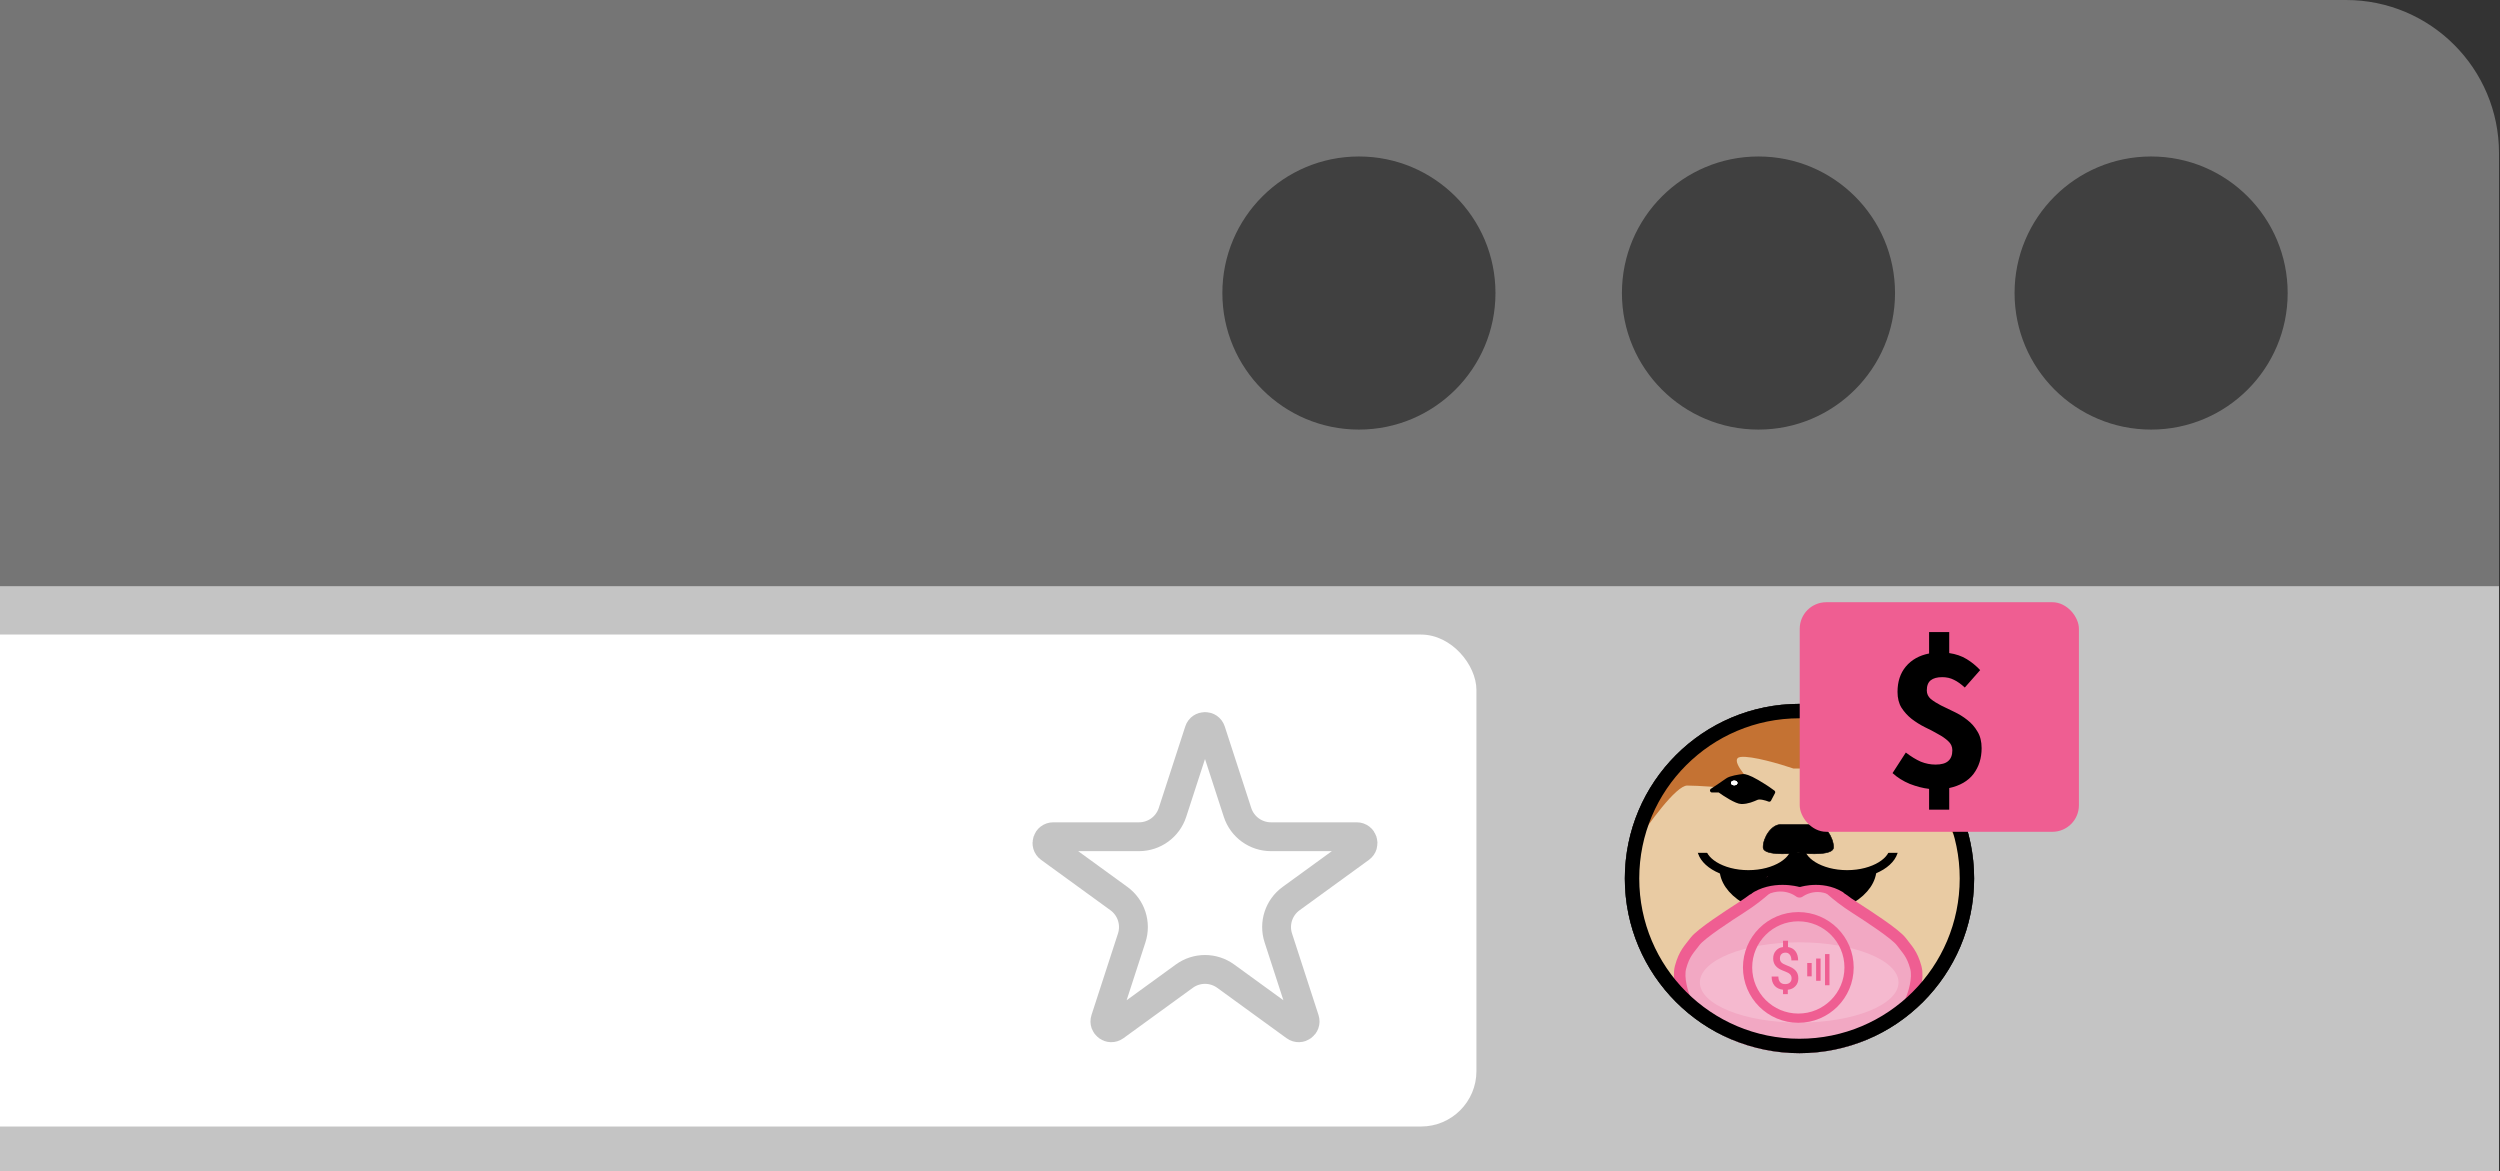 <svg width="2167" height="1015" viewBox="0 0 2167 1015" fill="none" xmlns="http://www.w3.org/2000/svg">
<rect x="0" y="0" width="2167" height="1015" fill="#333333" stroke="none"/>
<g clip-path="url(#clip0)">
<rect x="0" y="508" width="2166.13" height="507" fill="#C4C4C4"/>
<rect x="-166.664" y="550.042" width="1446.43" height="426.42" rx="48" fill="white"/>
<path d="M1049.73 633.55L1072.69 704.203C1076.77 716.77 1088.48 725.278 1101.69 725.278H1175.98C1181.31 725.278 1183.53 732.096 1179.22 735.228L1119.12 778.894C1108.43 786.661 1103.95 800.427 1108.04 812.994L1130.99 883.648C1132.64 888.715 1126.84 892.929 1122.53 889.797L1062.43 846.131C1051.74 838.364 1037.26 838.364 1026.57 846.131L966.471 889.797C962.161 892.929 956.361 888.715 958.007 883.648L980.964 812.994C985.047 800.427 980.574 786.661 969.884 778.894L909.783 735.228C905.472 732.096 907.688 725.278 913.016 725.278H987.305C1000.52 725.278 1012.23 716.77 1016.31 704.203L1039.27 633.55C1040.92 628.482 1048.08 628.482 1049.73 633.55Z" stroke="#C4C4C4" stroke-width="25" stroke-linecap="round" stroke-linejoin="round"/>
<path d="M0 0H2033.5C2106.75 0 2166.13 59.381 2166.13 132.631V508H0V0Z" fill="#757575"/>
<circle cx="1864.59" cy="254" r="118.367" fill="#404040"/>
<circle cx="1177.91" cy="254" r="118.367" fill="#404040"/>
<circle cx="1524.25" cy="254" r="118.367" fill="#404040"/>
<circle cx="1559.79" cy="761.5" r="151.149" fill="#E9CBA3" stroke="black" stroke-width="0.5"/>
<path d="M1622.85 752.742C1622.85 762.568 1616.39 772.053 1604.69 779.276C1593.06 786.462 1576.75 791.029 1558.54 791.029C1540.32 791.029 1524.01 786.462 1512.38 779.276C1500.68 772.053 1494.22 762.568 1494.22 752.742C1494.22 742.915 1500.68 733.43 1512.38 726.207C1524.01 719.021 1540.32 714.454 1558.54 714.454C1576.75 714.454 1593.06 719.021 1604.69 726.207C1616.39 733.43 1622.85 742.915 1622.85 752.742Z" fill="black" stroke="black" stroke-width="7.507"/>
<path d="M1535.98 766.705L1540.36 756.556L1551.97 748.635L1558.75 739.229L1567.95 750.615L1576.71 756.556L1581.09 766.705C1581.16 774.461 1626.08 805.326 1654.63 808.297H1473.45C1502 805.326 1535.91 774.461 1535.98 766.705Z" fill="#F2A8C3" stroke="#F2A8C3" stroke-width="4.504"/>
<path d="M1675.1 795.863L1614.59 790.279L1648.57 813.353L1681.16 815.303L1675.1 795.863Z" fill="#E9CBA3"/>
<path d="M1511.99 785.273H1423.9L1428.66 808.767L1470.95 816.554L1511.99 785.273Z" fill="#E9CBA3"/>
<path d="M1462.44 680.921C1452.83 680.921 1428.74 714.287 1417.9 730.97L1442.42 677.668L1484.96 636.627L1557.78 617.859L1607.83 627.619L1645.87 648.639L1683.66 686.176L1698.67 730.97C1687.83 714.287 1663.74 680.921 1654.13 680.921C1644.52 680.921 1623.6 682.589 1614.34 683.423L1595.82 680.921C1603.83 673.163 1617.44 657.348 1607.83 656.147C1598.22 654.945 1573.3 662.319 1562.04 666.156L1554.53 666.156C1543.27 662.319 1518.35 654.945 1508.74 656.147C1499.13 657.348 1512.74 673.163 1520.75 680.921L1502.23 683.423C1492.97 682.589 1472.05 680.921 1462.44 680.921Z" fill="#C47233"/>
<path d="M1497.23 676.184C1494.47 678.184 1487.24 683.017 1483.96 685.184H1490.35C1494.93 688.518 1505.18 695.185 1509.51 695.185C1514.91 695.185 1519.33 693.185 1522.77 691.685C1525.52 690.484 1531.12 692.185 1533.58 693.185L1537.01 686.684C1535.54 685.517 1530.73 682.084 1523.26 677.684C1515.79 673.283 1511.96 672.517 1510.98 672.683C1507.54 673.017 1499.98 674.183 1497.23 676.184Z" fill="black" stroke="black" stroke-width="3.503" stroke-linejoin="round"/>
<path d="M1621.85 676.184C1624.6 678.184 1631.84 683.017 1635.11 685.184H1628.73C1624.14 688.518 1613.89 695.185 1609.57 695.185C1604.16 695.185 1599.74 693.185 1596.3 691.685C1593.55 690.484 1587.95 692.185 1585.5 693.185L1582.06 686.684C1583.53 685.517 1588.35 682.084 1595.81 677.684C1603.28 673.283 1607.11 672.517 1608.09 672.683C1611.53 673.017 1619.1 674.183 1621.85 676.184Z" fill="black" stroke="black" stroke-width="3.503" stroke-linejoin="round"/>
<ellipse cx="1559.54" cy="848.085" rx="101.6" ry="64.814" fill="#F2A8C3"/>
<path d="M1580.56 757.997C1580.39 760.332 1581.31 766.105 1586.31 770.509C1592.57 776.014 1598.83 781.019 1608.58 787.275C1618.34 793.532 1643.12 809.547 1648.12 816.304C1653.13 823.061 1657.38 826.564 1660.64 838.576C1663.24 848.185 1658.72 862.099 1656.13 867.855" stroke="#EF5E92" stroke-width="10.01"/>
<path d="M1536.79 757.747C1536.96 760.082 1536.04 765.855 1531.04 770.259C1524.78 775.764 1518.53 780.769 1508.77 787.025C1499.01 793.282 1474.23 809.297 1469.23 816.054C1464.22 822.811 1459.97 826.314 1456.72 838.326C1454.11 847.935 1458.63 861.849 1461.22 867.605" stroke="#EF5E92" stroke-width="10.01"/>
<path d="M1556.28 734.223C1556.28 740.043 1552.45 745.899 1545.02 750.495C1537.64 755.054 1527.21 757.997 1515.49 757.997C1503.78 757.997 1493.35 755.054 1485.97 750.495C1478.53 745.899 1474.7 740.043 1474.7 734.223C1474.7 728.404 1478.53 722.548 1485.97 717.952C1493.35 713.393 1503.78 710.45 1515.49 710.45C1527.21 710.45 1537.64 713.393 1545.02 717.952C1552.45 722.548 1556.28 728.404 1556.28 734.223Z" fill="#E9CBA3" stroke="black" stroke-width="7.507"/>
<path d="M1641.87 734.223C1641.87 740.043 1638.04 745.899 1630.6 750.495C1623.22 755.054 1612.79 757.997 1601.08 757.997C1589.36 757.997 1578.93 755.054 1571.55 750.495C1564.12 745.899 1560.29 740.043 1560.29 734.223C1560.29 728.404 1564.12 722.548 1571.55 717.952C1578.93 713.393 1589.36 710.45 1601.08 710.45C1612.79 710.45 1623.22 713.393 1630.6 717.952C1638.04 722.548 1641.87 728.404 1641.87 734.223Z" fill="#E9CBA3" stroke="black" stroke-width="7.507"/>
<path d="M1595.82 776.266C1576.55 760.25 1559.79 773.013 1559.79 773.013C1559.79 773.013 1543.02 759.249 1521 776.266" stroke="#EF5E92" stroke-width="10.01" stroke-linejoin="round"/>
<path d="M1602.58 772.261C1583.09 757.847 1560.05 765.054 1560.05 765.054C1560.05 765.054 1535.25 757.847 1514.74 772.261" stroke="black" stroke-width="7.507" stroke-linejoin="round"/>
<path d="M1557.78 736.976L1591.82 764.253L1573.55 762.001L1559.54 767.756L1544.52 762.001L1526.75 764.253L1557.78 736.976Z" fill="black"/>
<rect x="1460.44" y="702.192" width="199.196" height="37.036" fill="#E9CBA3"/>
<path d="M1528.26 734.474C1528.26 741.28 1548.61 740.479 1558.79 739.228C1568.96 740.479 1589.32 741.28 1589.32 734.474C1589.32 725.965 1582.06 714.704 1574.05 714.704H1543.52C1535.51 714.704 1528.26 725.965 1528.26 734.474Z" fill="black" stroke="black" stroke-width="0.5"/>
<circle cx="1559.79" cy="761.5" r="145.143" stroke="black" stroke-width="12.512"/>
<ellipse cx="1603.83" cy="678.668" rx="2.753" ry="2.002" fill="white"/>
<ellipse cx="1603.83" cy="678.668" rx="2.753" ry="2.002" fill="white"/>
<ellipse cx="1603.83" cy="678.668" rx="2.753" ry="2.002" fill="white"/>
<ellipse cx="1503.23" cy="678.668" rx="2.753" ry="2.002" fill="white"/>
<ellipse cx="1503.23" cy="678.668" rx="2.753" ry="2.002" fill="white"/>
<ellipse cx="1503.23" cy="678.668" rx="2.753" ry="2.002" fill="white"/>
<ellipse cx="1559.54" cy="851.589" rx="86.085" ry="34.784" fill="white" fill-opacity="0.2"/>
<path d="M1602.77 838.576C1602.77 814.286 1583.08 794.595 1558.79 794.595C1534.5 794.595 1514.8 814.286 1514.8 838.576C1514.8 862.866 1534.5 882.557 1558.79 882.557C1583.08 882.557 1602.77 862.866 1602.77 838.576Z" stroke="#EF5E92" stroke-width="8.008"/>
<path d="M1552.94 848.03C1552.94 846.621 1552.51 845.46 1551.64 844.548C1550.77 843.62 1549.33 842.791 1547.31 842.062C1545.29 841.316 1543.71 840.628 1542.59 839.998C1538.85 837.925 1536.99 834.858 1536.99 830.797C1536.99 828.044 1537.8 825.782 1539.42 824.008C1541.04 822.234 1542.75 821.231 1545.53 820.899V815.428H1549.86V820.899C1552.65 821.314 1554.81 822.54 1556.33 824.58C1557.86 826.602 1558.62 829.238 1558.62 832.488H1552.79C1552.79 830.399 1552.34 828.757 1551.42 827.564C1550.52 826.354 1549.3 825.748 1547.74 825.748C1546.2 825.748 1545 826.179 1544.13 827.041C1543.27 827.904 1542.83 829.139 1542.83 830.747C1542.83 832.189 1543.26 833.35 1544.11 834.228C1544.97 835.09 1546.43 835.911 1548.49 836.69C1550.54 837.469 1552.15 838.191 1553.32 838.854C1554.49 839.517 1555.48 840.279 1556.28 841.142C1557.09 841.987 1557.7 842.965 1558.14 844.076C1558.57 845.187 1558.79 846.488 1558.79 847.98C1558.79 850.782 1557.95 853.053 1556.28 854.794C1554.63 856.535 1552.63 857.587 1549.66 857.903V861.724H1545.53V857.903C1542.35 857.538 1539.9 856.361 1538.19 854.371C1536.49 852.382 1535.64 849.746 1535.64 846.463H1541.49C1541.49 848.552 1541.99 850.169 1543 851.312C1544.03 852.456 1545.47 853.028 1547.33 853.028C1549.16 853.028 1550.55 852.573 1551.49 851.661C1552.46 850.749 1552.94 849.539 1552.94 848.03Z" fill="#EF5E92"/>
<path d="M1570.36 834.718H1566.5V846.292H1570.36V834.718Z" fill="#EF5E92"/>
<path d="M1578.08 830.86H1574.22V850.15H1578.08V830.86Z" fill="#EF5E92"/>
<path d="M1585.79 827.002H1581.93V854.008H1585.79V827.002Z" fill="#EF5E92"/>
<rect x="1560" y="522" width="242" height="199" rx="23.023" fill="#EF5E92"/>
<path d="M1672.13 701.8V683.8C1666.85 683.2 1661.27 681.76 1655.39 679.48C1649.63 677.08 1644.65 673.96 1640.45 670.12L1651.97 652.3C1656.53 655.78 1660.85 658.42 1664.93 660.22C1669.13 661.9 1673.39 662.74 1677.71 662.74C1682.75 662.74 1686.41 661.72 1688.69 659.68C1691.09 657.64 1692.29 654.52 1692.29 650.32C1692.29 647.2 1691.09 644.56 1688.69 642.4C1686.41 640.24 1683.47 638.2 1679.87 636.28C1676.39 634.24 1672.61 632.26 1668.53 630.34C1664.45 628.3 1660.61 625.9 1657.01 623.14C1653.53 620.38 1650.59 617.14 1648.19 613.42C1645.91 609.7 1644.77 605.14 1644.77 599.74C1644.77 590.86 1647.17 583.54 1651.97 577.78C1656.89 571.9 1663.61 568.12 1672.13 566.44V547.9H1689.59V566.08C1695.35 566.92 1700.39 568.66 1704.71 571.3C1709.03 573.94 1712.93 577.12 1716.41 580.84L1703.09 595.96C1699.85 592.96 1696.73 590.74 1693.73 589.3C1690.73 587.74 1687.31 586.96 1683.47 586.96C1679.15 586.96 1675.85 587.86 1673.57 589.66C1671.29 591.46 1670.15 594.4 1670.15 598.48C1670.15 601.36 1671.29 603.82 1673.57 605.86C1675.97 607.78 1678.91 609.64 1682.39 611.44C1685.99 613.24 1689.83 615.1 1693.91 617.02C1697.99 618.94 1701.77 621.28 1705.25 624.04C1708.85 626.8 1711.79 630.16 1714.07 634.12C1716.47 637.96 1717.67 642.76 1717.67 648.52C1717.67 657.16 1715.33 664.6 1710.65 670.84C1705.97 676.96 1698.95 681.04 1689.59 683.08V701.8H1672.13Z" fill="black"/>
</g>
<defs>
<clipPath id="clip0">
<rect width="2166.13" height="1015" fill="white"/>
</clipPath>
</defs>
</svg>
